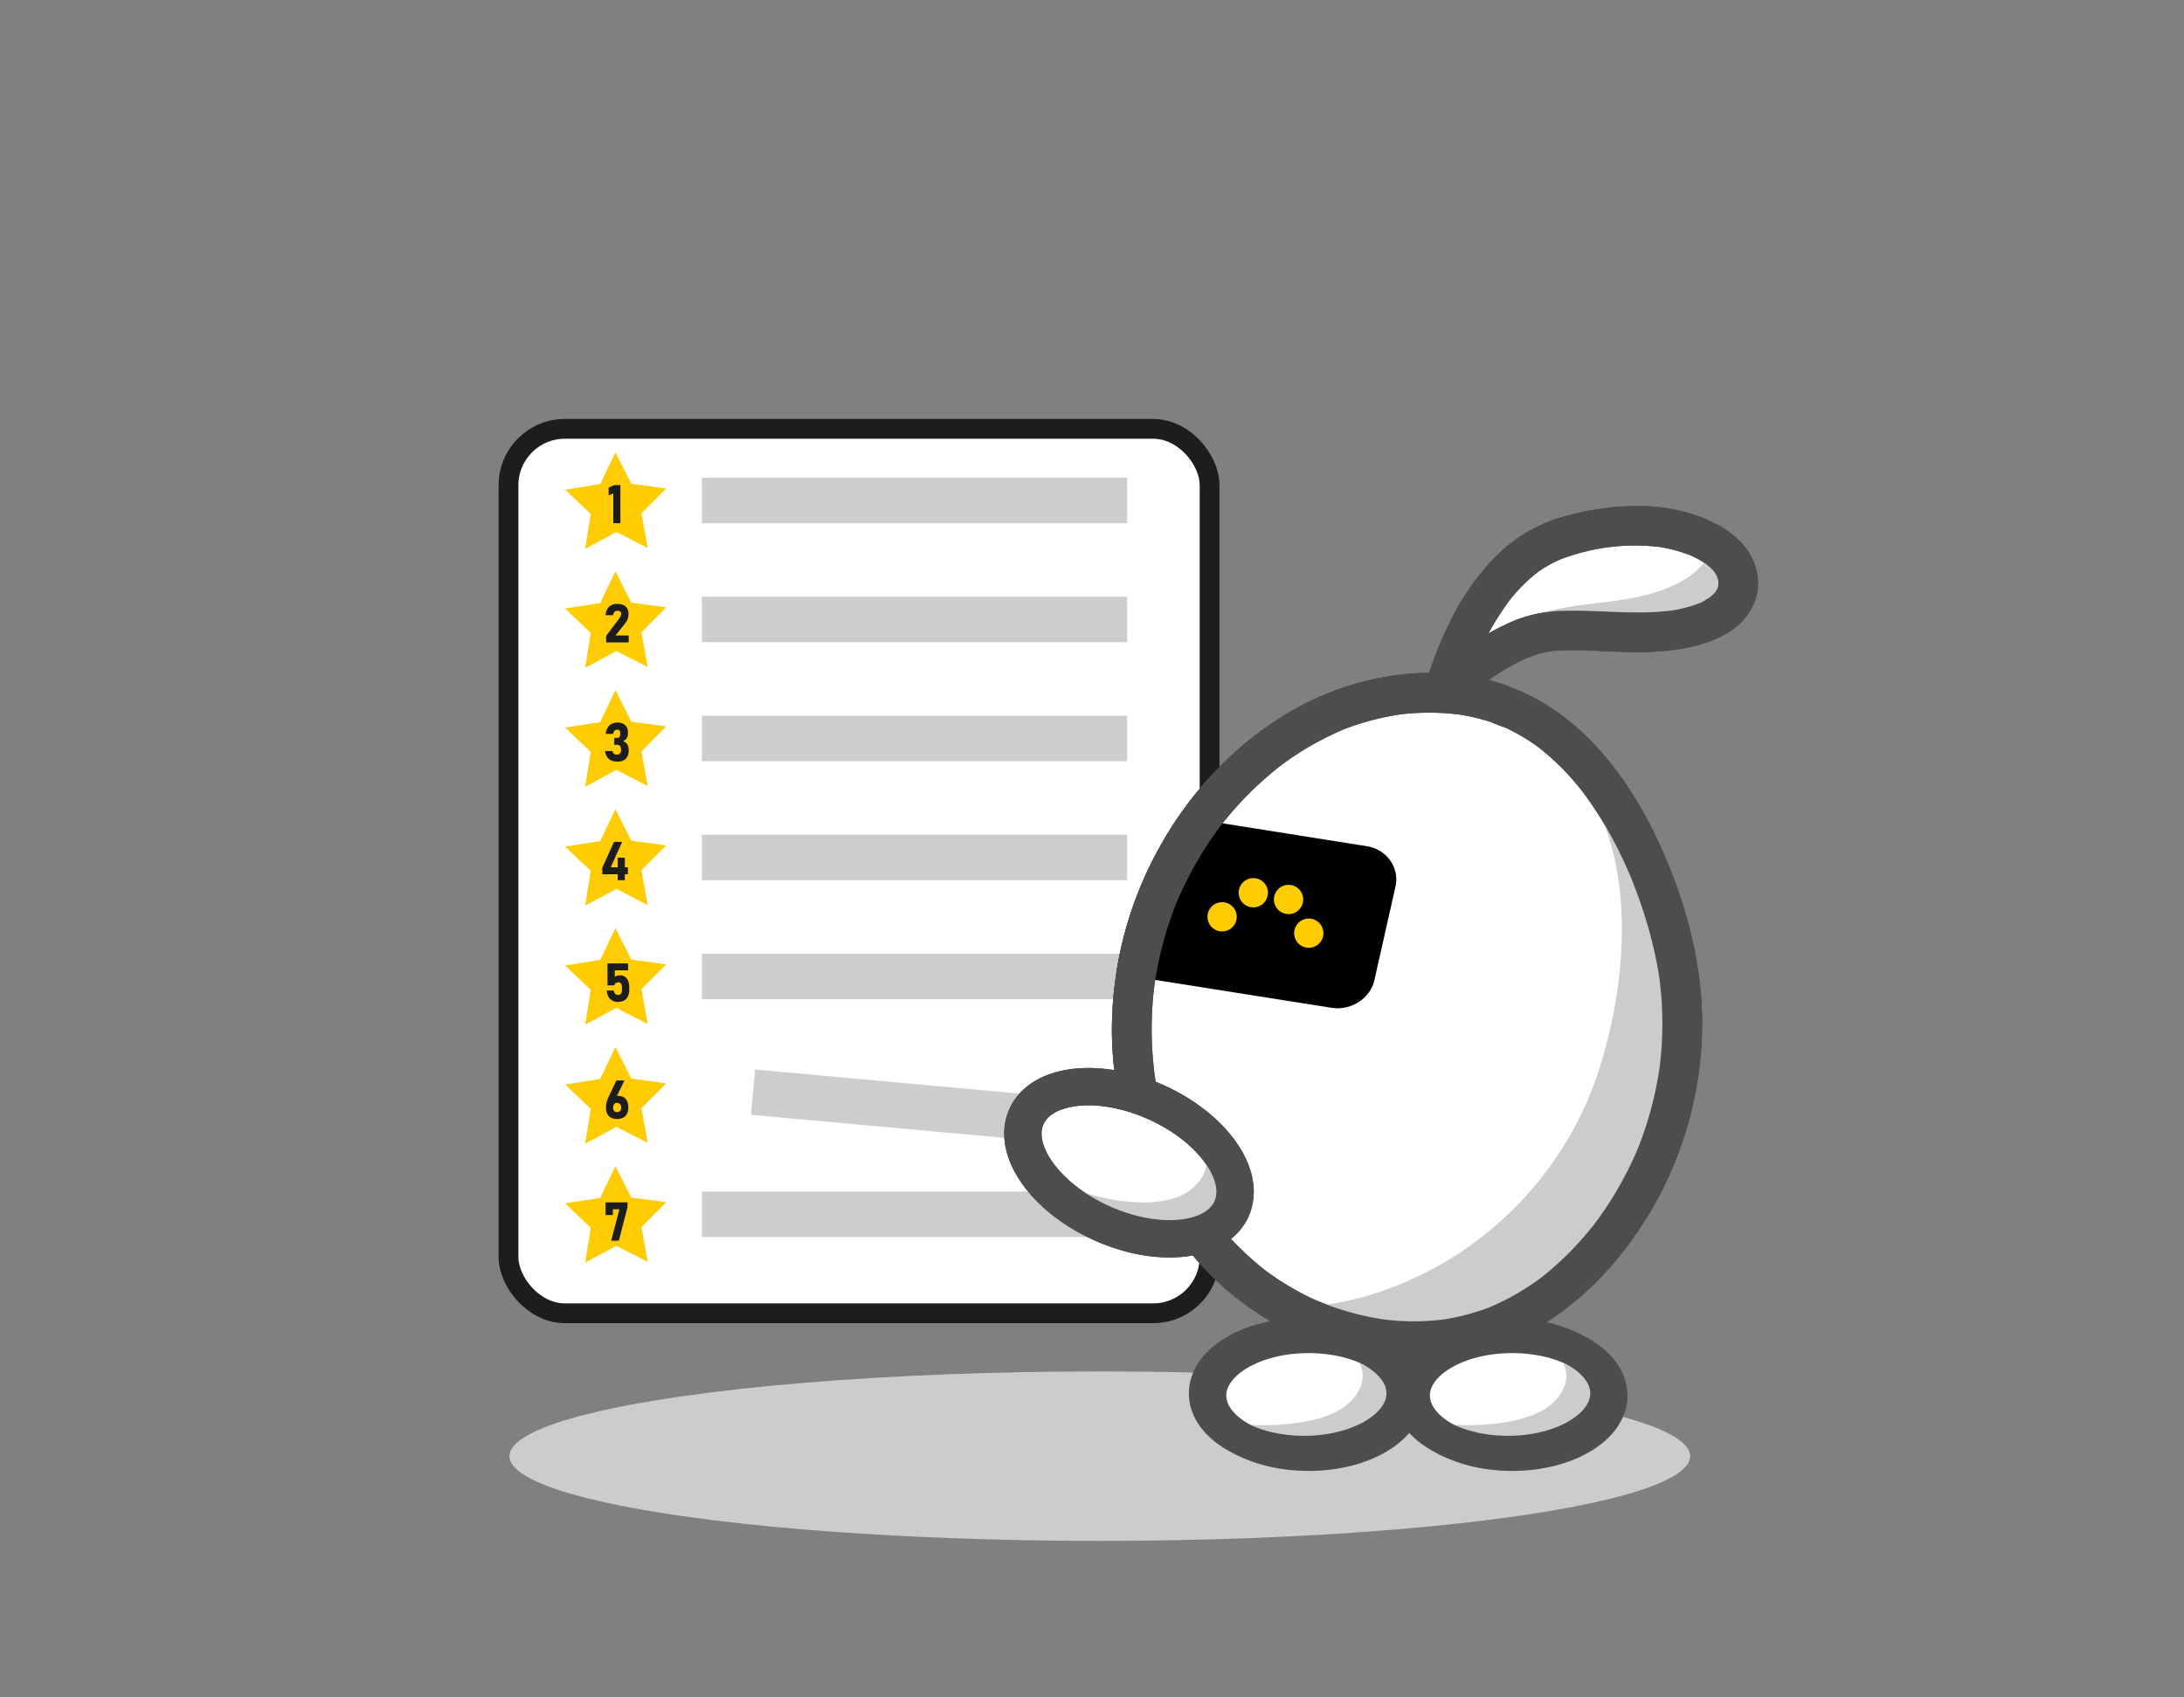 <?xml version="1.0" encoding="utf-8"?>
<svg viewBox="0 0 1133.9 881.4" xmlns="http://www.w3.org/2000/svg">
  <rect x="0" y="0" width="1133.9" height="881.4" fill="#808080" stroke="none"/>
  <defs>
    <style>.a{fill:#cdcccc;}.b,.f,.h,.k{fill:#fff;}.b{stroke:#1d1d1b;stroke-width:10.28px;}.b,.h,.i,.j,.k,.l{stroke-miterlimit:10;}.c{fill:#cecccc;}.d{fill:#ffcc03;}.e{fill:#1d1d1b;}.g{fill:#4e4d4d;}.h,.j,.k,.l{stroke:#4e4d4d;}.h,.j{stroke-width:17.14px;}.i{fill:#010101;stroke:#010101;stroke-width:7.4px;}.j,.l{fill:none;}.k,.l{stroke-width:19.44px;}</style>
  </defs>
  <ellipse class="a" cx="571" cy="756.2" rx="306.5" ry="44"/>
  <rect class="b" x="264" y="222.7" width="364" height="459.29" rx="29.3"/>
  <rect class="c" x="364.4" y="248.1" width="220.8" height="23.61"/>
  <polygon class="d" points="336.3 284.6 320 276.3 303.8 285 306.7 266.9 293.4 254.3 311.6 251.4 319.5 234.9 327.8 251.2 345.9 253.7 333 266.6 336.3 284.6"/>
  <path class="e" d="M322.1,271.7h-3.7V256.3l-2.4.9v-4l2.9-1.3h3.2Z"/>
  <polygon class="d" points="336.3 346.4 320 338.1 303.8 346.8 306.7 328.7 293.4 316 311.6 313.2 319.5 296.7 327.8 313 345.9 315.4 333 328.4 336.3 346.4"/>
  <path class="e" d="M314.7,330.2l6.8-9a7.5,7.5,0,0,0,.7-1.2,3.5,3.5,0,0,0,.3-1.2h0a1.7,1.7,0,0,0-.5-1.2,2.4,2.4,0,0,0-1.5-.4,2,2,0,0,0-1.5.6,2.9,2.9,0,0,0-.7,1.7h-3.9a8,8,0,0,1,.9-3.2,4.5,4.5,0,0,1,2.1-2,6,6,0,0,1,3-.7,7.6,7.6,0,0,1,3.2.6,4.2,4.2,0,0,1,2,1.7,5.1,5.1,0,0,1,.7,2.8h0a8.4,8.4,0,0,1-.4,2.7,9.5,9.5,0,0,1-1.4,2.4l-4.9,6.2h6.8v3.6H314.7Z"/>
  <polygon class="d" points="336.3 408.2 320 399.8 303.8 408.6 306.7 390.5 293.4 377.8 311.6 375 319.5 358.4 327.8 374.8 345.9 377.2 333 390.2 336.3 408.2"/>
  <path class="e" d="M317.3,394.9a5.3,5.3,0,0,1-2.2-2,4.8,4.8,0,0,1-.9-2.9H318a3,3,0,0,0,.4,1,2.3,2.3,0,0,0,.7.7l1,.2a2.1,2.1,0,0,0,2.3-2.3v-.5a2.9,2.9,0,0,0-.5-1.7,1.7,1.7,0,0,0-1.4-.6h-1.6v-3.6h1.6a1.1,1.1,0,0,0,1.1-.6,2.1,2.1,0,0,0,.4-1.5v-.3a2,2,0,0,0-.4-1.4,1.3,1.3,0,0,0-1.2-.5l-.9.2a1.4,1.4,0,0,0-.7.8,3.3,3.3,0,0,0-.5,1.2h-3.8a6.7,6.7,0,0,1,1-3.2,5.1,5.1,0,0,1,2.1-2,6.9,6.9,0,0,1,2.9-.7,5.8,5.8,0,0,1,4.1,1.4,4.7,4.7,0,0,1,1.4,3.8v.6a4,4,0,0,1-.7,2.4,3.6,3.6,0,0,1-1.9,1.5,4.4,4.4,0,0,1,2.2,1.5,5.6,5.6,0,0,1,.8,3v.6a6.6,6.6,0,0,1-.7,3,5.2,5.2,0,0,1-2,1.9,7.6,7.6,0,0,1-3.2.6A8.3,8.3,0,0,1,317.3,394.9Z"/>
  <polygon class="d" points="336.3 470 320 461.6 303.8 470.3 306.7 452.2 293.4 439.6 311.6 436.8 319.5 420.2 327.8 436.6 345.9 439 333 451.9 336.3 470"/>
  <path class="e" d="M312.7,450.6l6.1-13.4H323l-5.9,13.2H326V454H312.7Zm8-5.2h3.7v11.7h-3.7Z"/>
  <polygon class="d" points="336.3 531.8 320 523.4 303.8 532.1 306.7 514 293.4 501.4 311.6 498.5 319.5 482 327.8 498.3 345.9 500.8 333 513.7 336.3 531.8"/>
  <path class="e" d="M317.9,519.6a4.8,4.8,0,0,1-2-2,8,8,0,0,1-.9-3.2h3.7a2.9,2.9,0,0,0,.7,1.7,2.2,2.2,0,0,0,3,0,3.6,3.6,0,0,0,.5-1.9v-1.6a2.4,2.4,0,0,0-.5-1.8,1.4,1.4,0,0,0-1.3-.7,2.9,2.9,0,0,0-1.4.4,2.5,2.5,0,0,0-.8,1.2h-3.5V500.3h10.7v3.6h-6.9v3.5a2.3,2.3,0,0,1,1.1-.7l1.5-.2a4.4,4.4,0,0,1,4.3,2.8,8.1,8.1,0,0,1,.6,3.3v1.6a8.1,8.1,0,0,1-.7,3.3,5.1,5.1,0,0,1-2,2.1,6.6,6.6,0,0,1-3.2.7A5.7,5.7,0,0,1,317.9,519.6Z"/>
  <polygon class="d" points="336.3 593.5 320 585.2 303.8 593.9 306.7 575.8 293.4 563.2 311.6 560.3 319.5 543.8 327.8 560.1 345.9 562.6 333 575.5 336.3 593.5"/>
  <path class="e" d="M317.2,580.4a4.1,4.1,0,0,1-1.9-2,6.7,6.7,0,0,1-.7-3.3h0a21.5,21.5,0,0,1,.2-2.3c.2-.7.5-1.6.8-2.4l.2-.4c0-.1.1-.2.2-.4l4-8.5h4.2l-4.8,9.9-.9-.5a2.9,2.9,0,0,1,2.5-1.4,5.8,5.8,0,0,1,2.8.7,4.6,4.6,0,0,1,1.8,2.1,7.3,7.3,0,0,1,.6,3.2h0a6.7,6.7,0,0,1-.7,3.3,3.9,3.9,0,0,1-2,2,5.9,5.9,0,0,1-3.1.7A6.6,6.6,0,0,1,317.2,580.4Zm4.7-3.4a2.4,2.4,0,0,0,.6-1.7h0a2.7,2.7,0,0,0-.6-1.9,2,2,0,0,0-1.5-.7,1.8,1.8,0,0,0-1.5.7,2.9,2.9,0,0,0-.6,1.9h0a2.4,2.4,0,0,0,.6,1.7,2.1,2.1,0,0,0,1.5.5A2.3,2.3,0,0,0,321.9,577Z"/>
  <polygon class="d" points="336.3 655.3 320 647 303.8 655.7 306.7 637.6 293.4 624.9 311.6 622.1 319.5 605.6 327.8 621.9 345.9 624.3 333 637.3 336.3 655.3"/>
  <path class="e" d="M325.8,626.9l-4.5,17.4h-4l4.3-16.3h-3.4v3h-3.8v-6.6h11.4Z"/>
  <rect class="c" x="364.4" y="309.9" width="220.8" height="23.61"/>
  <rect class="c" x="364.4" y="371.7" width="220.8" height="23.61"/>
  <rect class="c" x="364.4" y="433.5" width="220.8" height="23.61"/>
  <rect class="c" x="364.4" y="495.3" width="220.8" height="23.61"/>
  <rect class="c" x="364.4" y="618.8" width="220.8" height="23.61"/>
  <rect class="c" x="390" y="565.7" width="220.8" height="23.61" transform="translate(54.9 -43.3) rotate(5.2)"/>
  <path class="f" d="M779,365.8c-25.3-8.8-53.7-7.5-78.6,1s-46.4,24.1-63.6,42.7c-42.2,45.3-58.9,110.2-43.6,169.4,9.2,35.6,30,69.5,61.6,91.9s74.4,32,111.7,21.2c27.9-8.1,50.9-26.7,68.1-48.5,33.5-42.5,46.3-98.6,34.5-150.9S826.6,382.4,779.3,366"/>
  <path class="g" d="M781.7,355.8c-36.2-12.4-77-5.8-109.9,12.7-29.6,16.7-54.2,42.8-70.4,72.6a195.6,195.6,0,0,0-24.1,95.8c.5,33.1,9.7,66.2,27.1,94.4a165.2,165.2,0,0,0,32.3,38.4,156.3,156.3,0,0,0,45.9,27.4,146.8,146.8,0,0,0,50.3,9.6,135.1,135.1,0,0,0,26.2-2.3,121.3,121.3,0,0,0,25.6-8.2c31.1-13.3,56.1-39.4,72.9-68.3A192.9,192.9,0,0,0,883.7,529c-.5-32.6-9.9-64.9-23.8-94.2-13-27.3-31.9-53.5-58.1-69.4a102.2,102.2,0,0,0-19.8-9.3c-5.1-1.8-11.5,2-12.7,7.2a10.7,10.7,0,0,0,7.2,12.7l5.3,2-2.4-1.1a99.3,99.3,0,0,1,21.5,12.8l-2.1-1.6a128.7,128.7,0,0,1,23.4,23.8l-1.6-2.1c10.7,13.8,19.1,29.2,25.9,45.3l-1-2.5c7.7,18.5,13.7,38.1,16.4,57.9l-.4-2.7a180.6,180.6,0,0,1,0,47.6l.4-2.8a186.4,186.4,0,0,1-12.8,46.9l1-2.5a182.9,182.9,0,0,1-23.4,40.1l1.6-2.1A163,163,0,0,1,800,663.6l2.1-1.6a130.1,130.1,0,0,1-28.3,16.7l2.5-1a115.5,115.5,0,0,1-28.9,7.8l2.8-.4a122.3,122.3,0,0,1-33.1-.1l2.8.4a142.1,142.1,0,0,1-36.2-10l2.4,1.1a141.9,141.9,0,0,1-30.8-18l2.1,1.6a155.6,155.6,0,0,1-27.2-27.2l1.6,2a166.4,166.4,0,0,1-21.6-37.2l1,2.5a177.6,177.6,0,0,1-12.1-44.6l.4,2.7a182.1,182.1,0,0,1,0-47.8l-.4,2.7a193.2,193.2,0,0,1,13-47.6l-1,2.5a191.7,191.7,0,0,1,23.8-40.8l-1.6,2.1a177.9,177.9,0,0,1,32.1-32.2l-2.1,1.6a155,155,0,0,1,33.6-19.7l-2.5,1a130.9,130.9,0,0,1,33.6-9.2l-2.7.3a127,127,0,0,1,32.6-.1l-2.7-.4a107.1,107.1,0,0,1,21,5c5.1,1.7,11.5-2,12.7-7.2a10.6,10.6,0,0,0-7.2-12.7Z"/>
  <path class="f" d="M779,365.8c-25.3-8.8-53.7-7.5-78.6,1s-46.4,24.1-63.6,42.7c-42.2,45.3-58.9,110.2-43.6,169.4,9.2,35.6,30,69.5,61.6,91.9s74.4,32,111.7,21.2c27.9-8.1,50.9-26.7,68.1-48.5,33.5-42.5,46.3-98.6,34.5-150.9S826.6,382.4,779.3,366"/>
  <path class="g" d="M781.7,355.8c-36.2-12.4-77-5.8-109.9,12.7-29.6,16.7-54.2,42.8-70.4,72.6a195.6,195.6,0,0,0-24.1,95.8c.5,33.1,9.7,66.2,27.1,94.4a165.2,165.2,0,0,0,32.3,38.4,156.3,156.3,0,0,0,45.9,27.4,146.8,146.8,0,0,0,50.3,9.6,135.1,135.1,0,0,0,26.2-2.3,121.3,121.3,0,0,0,25.6-8.2c31.1-13.3,56.1-39.4,72.9-68.3A192.9,192.9,0,0,0,883.7,529c-.5-32.6-9.9-64.9-23.8-94.2-13-27.3-31.9-53.5-58.1-69.4a102.2,102.2,0,0,0-19.8-9.3c-5.1-1.8-11.5,2-12.7,7.2a10.7,10.7,0,0,0,7.2,12.7l5.3,2-2.4-1.1a99.3,99.3,0,0,1,21.5,12.8l-2.1-1.6a128.7,128.7,0,0,1,23.4,23.8l-1.6-2.1c10.7,13.8,19.1,29.2,25.9,45.3l-1-2.5c7.7,18.5,13.7,38.1,16.4,57.9l-.4-2.7a180.6,180.6,0,0,1,0,47.6l.4-2.8a186.4,186.4,0,0,1-12.8,46.9l1-2.5a182.9,182.9,0,0,1-23.4,40.1l1.6-2.1A163,163,0,0,1,800,663.6l2.1-1.6a130.1,130.1,0,0,1-28.3,16.7l2.5-1a115.5,115.5,0,0,1-28.9,7.8l2.8-.4a122.3,122.3,0,0,1-33.1-.1l2.8.4a142.1,142.1,0,0,1-36.2-10l2.4,1.1a141.9,141.9,0,0,1-30.8-18l2.1,1.6a155.6,155.6,0,0,1-27.2-27.2l1.6,2a166.4,166.4,0,0,1-21.6-37.2l1,2.5a177.6,177.6,0,0,1-12.1-44.6l.4,2.7a182.1,182.1,0,0,1,0-47.8l-.4,2.7a193.2,193.2,0,0,1,13-47.6l-1,2.5a191.7,191.7,0,0,1,23.8-40.8l-1.6,2.1a177.9,177.9,0,0,1,32.1-32.2l-2.1,1.6a155,155,0,0,1,33.6-19.7l-2.5,1a130.9,130.9,0,0,1,33.6-9.2l-2.7.3a127,127,0,0,1,32.6-.1l-2.7-.4a107.1,107.1,0,0,1,21,5c5.1,1.7,11.5-2,12.7-7.2a10.6,10.6,0,0,0-7.2-12.7Z"/>
  <ellipse class="h" cx="785.1" cy="724.7" rx="51.3" ry="30.6"/>
  <path class="f" d="M896.1,288.3c-8.5-8.7-24-14-39.8-15.1s-31.8,1.7-46,6.3c-34.9,11.4-52.6,53.4-60.2,77.9l-1.1,1.4.3.3c14.4-12.9,36.9-30,57.4-31.4,15.5-1,31,.8,46.5.7s32.3-3,41.9-10.9S904.6,297.1,896.1,288.3Z"/>
  <path class="g" d="M903.4,281.1c-5.8-5.9-13-9.7-20.6-12.7a90.4,90.4,0,0,0-24.1-5.3,122.8,122.8,0,0,0-27.1,1,135.7,135.7,0,0,0-23.7,5.4,80.5,80.5,0,0,0-33,21.2,129.1,129.1,0,0,0-21.1,30.2,215.2,215.2,0,0,0-12.6,30.7,28.1,28.1,0,0,0-1,3.1l1-2.5-1.1,1.4-1,2.5a8.1,8.1,0,0,0-.2,4.1,10.2,10.2,0,0,0,2.8,5.9l.3.2a10,10,0,0,0,7.3,3,10.9,10.9,0,0,0,7.2-3c3.8-3.4,7.7-6.6,11.8-9.7l-2.1,1.6c8.6-6.7,17.7-12.7,27.7-17l-2.4,1.1a60.9,60.9,0,0,1,15.1-4.4l-2.8.4a113.2,113.2,0,0,1,14.3-.6c5.1,0,10.2.2,15.3.5,9.7.4,19.5.8,29.2,0s18.8-2.4,27.6-6.1a45.6,45.6,0,0,0,12.3-7.5,30.5,30.5,0,0,0,8.7-12.8c2-5,1.9-10.9.6-16.1a32.1,32.1,0,0,0-8.4-14.6c-3.7-3.9-10.9-4.1-14.6,0a10.5,10.5,0,0,0,0,14.5,22,22,0,0,1,2,2.3l-1.6-2.1a24.3,24.3,0,0,1,2.9,4.9l-1.1-2.4a19,19,0,0,1,1.4,4.8l-.4-2.7a20.1,20.1,0,0,1,0,4.9l.4-2.8a17.8,17.8,0,0,1-1.3,4.5l1.1-2.5a22.2,22.2,0,0,1-2.5,4.2l1.6-2a27.8,27.8,0,0,1-4.3,4.1l2.1-1.6a37.7,37.7,0,0,1-8,4.6l2.4-1a71.5,71.5,0,0,1-18.2,4.6l2.7-.4c-18.5,2.5-37.2-.3-55.8.2a72.4,72.4,0,0,0-25.3,4.8,126.1,126.1,0,0,0-23.1,12.6A211.1,211.1,0,0,0,742,351.8h14.5l-.2-.3,1.6,12.5c2.4-3.2,3.3-7.7,4.6-11.5s2.9-7.8,4.5-11.6l-1,2.5A141.6,141.6,0,0,1,784.3,311l-1.6,2.1A86,86,0,0,1,798.5,297l-2.1,1.6a63.1,63.1,0,0,1,14.4-8.4l-2.5,1a114.2,114.2,0,0,1,28.7-7.3l-2.7.4a106.3,106.3,0,0,1,27.6-.2l-2.7-.4a79.2,79.2,0,0,1,19.8,5.2l-2.5-1a47.7,47.7,0,0,1,10.8,6.1l-2.1-1.6a37.3,37.3,0,0,1,3.6,3.2c3.8,3.9,10.9,4.1,14.6,0A10.4,10.4,0,0,0,903.4,281.1Z"/>
  <path class="a" d="M889.4,279.5a22.3,22.3,0,0,1-4.8,12.8c-7.7,10-22.9,15.6-37.3,18.3s-29.3,3.2-43.5,6.8c-6.5,1.6-13,5.3-19.1,10a25,25,0,0,1,4.8,6.3c5.9-3.5,12-6,18-6.8,14.5-2,29.3-.9,44-2s30.2-5,38.7-14.1S897.9,288.5,889.4,279.5Z"/>
  <ellipse class="h" cx="679.4" cy="724.7" rx="51.3" ry="30.6"/>
  <path class="a" d="M873.1,492.6c-11.9-52.3-42.5-110.2-89.8-126.6l-.3-.2a112.7,112.7,0,0,0-43.9-5.8c3.1.4,6.1.9,9.1,1.5,25.8,5.1,51,18.3,68.4,38.6v.3c32.6,38,30,103.4,13.8,154.5S775.1,648,724.8,667.8c-16.7,6.6-34.9,10.8-53.3,11,29.8,16.5,66.5,22.6,99,13.2,27.9-8.1,50.9-26.7,68.1-48.5C872.1,601,884.9,544.9,873.1,492.6Z"/>
  <path class="i" d="M710,508l10.9-48.4c1.7-7.7-3.6-15.2-11.8-16.5L614,428c-3.5,5.2-6.7,10.5-9.7,16a189.7,189.7,0,0,0-20.5,58.6l108.1,17.1C700.1,521,708.3,515.8,710,508Z"/>
  <circle class="d" cx="679.5" cy="484.6" r="7.6"/>
  <circle class="d" cx="634.5" cy="476.1" r="7.6"/>
  <circle class="d" cx="650.7" cy="463.6" r="7.6"/>
  <circle class="d" cx="669" cy="467.1" r="7.6"/>
  <path class="g" d="M781.7,355.8c-36.2-12.4-77-5.8-109.9,12.7-29.6,16.7-54.2,42.8-70.4,72.6a195.6,195.6,0,0,0-24.1,95.8c.5,33.1,9.7,66.2,27.1,94.4a165.2,165.2,0,0,0,32.3,38.4,156.3,156.3,0,0,0,45.9,27.4,146.8,146.8,0,0,0,50.3,9.6,135.1,135.1,0,0,0,26.2-2.3,121.3,121.3,0,0,0,25.6-8.2c31.1-13.3,56.1-39.4,72.9-68.3A192.9,192.9,0,0,0,883.7,529c-.5-32.6-9.9-64.9-23.8-94.2-13-27.3-31.9-53.5-58.1-69.4a102.2,102.2,0,0,0-19.8-9.3c-5.1-1.8-11.5,2-12.7,7.2a10.7,10.7,0,0,0,7.2,12.7l5.3,2-2.4-1.1a99.3,99.3,0,0,1,21.5,12.8l-2.1-1.6a128.7,128.7,0,0,1,23.4,23.8l-1.6-2.1c10.7,13.8,19.1,29.2,25.9,45.3l-1-2.5c7.7,18.5,13.7,38.1,16.4,57.9l-.4-2.7a180.6,180.6,0,0,1,0,47.6l.4-2.8a186.4,186.4,0,0,1-12.8,46.9l1-2.5a182.9,182.9,0,0,1-23.4,40.1l1.6-2.1A163,163,0,0,1,800,663.6l2.1-1.6a130.1,130.1,0,0,1-28.3,16.7l2.5-1a115.5,115.5,0,0,1-28.9,7.8l2.8-.4a122.3,122.3,0,0,1-33.1-.1l2.8.4a142.1,142.1,0,0,1-36.2-10l2.4,1.1a141.9,141.9,0,0,1-30.8-18l2.1,1.6a155.6,155.6,0,0,1-27.2-27.2l1.6,2a166.4,166.4,0,0,1-21.6-37.2l1,2.5a177.6,177.6,0,0,1-12.1-44.6l.4,2.7a182.1,182.1,0,0,1,0-47.8l-.4,2.7a193.2,193.2,0,0,1,13-47.6l-1,2.5a191.7,191.7,0,0,1,23.8-40.8l-1.6,2.1a177.9,177.9,0,0,1,32.1-32.2l-2.1,1.6a155,155,0,0,1,33.6-19.7l-2.5,1a130.9,130.9,0,0,1,33.6-9.2l-2.7.3a127,127,0,0,1,32.6-.1l-2.7-.4a107.1,107.1,0,0,1,21,5c5.1,1.7,11.5-2,12.7-7.2a10.6,10.6,0,0,0-7.2-12.7Z"/>
  <path class="a" d="M825.6,721.6c-3.1-10.1-14-22.9-33.3-29.7h-.1a115.5,115.5,0,0,0-18.2-4.7l3.8,1.1c10.6,3,20.7,7.4,27.3,12.5h.1c12.3,9.4,8.9,20.7.4,28.3s-26.6,11.6-48.4,10.9a156.2,156.2,0,0,1-22.8-2.6,127.7,127.7,0,0,0,41.1,10.6,84.2,84.2,0,0,0,30.3-2.7C821.4,740.5,828.8,731.8,825.6,721.6Z"/>
  <ellipse class="j" cx="782.9" cy="723.6" rx="51.3" ry="30.6"/>
  <path class="a" d="M719.9,721.6c-3.2-10.1-14-22.9-33.3-29.7h-.1a119.6,119.6,0,0,0-18.3-4.7l3.8,1.1c10.7,3,20.8,7.4,27.4,12.5h0c12.4,9.4,9,20.7.4,28.3s-26.5,11.6-48.4,10.9a153.4,153.4,0,0,1-22.7-2.6,126.4,126.4,0,0,0,41.1,10.6,84.7,84.7,0,0,0,30.3-2.7C715.6,740.5,723,731.8,719.9,721.6Z"/>
  <ellipse class="j" cx="677.1" cy="723.6" rx="51.3" ry="30.6"/>
  <path class="g" d="M903.4,281.1c-5.8-5.9-13-9.7-20.6-12.7a90.4,90.4,0,0,0-24.1-5.3,122.8,122.8,0,0,0-27.1,1,135.7,135.7,0,0,0-23.7,5.4,80.5,80.5,0,0,0-33,21.2,129.1,129.1,0,0,0-21.1,30.2,215.2,215.2,0,0,0-12.6,30.7,28.1,28.1,0,0,0-1,3.1l1-2.5-1.1,1.4-1,2.5a8.1,8.1,0,0,0-.2,4.1,10.2,10.2,0,0,0,2.8,5.9l.3.2a10,10,0,0,0,7.3,3,10.9,10.9,0,0,0,7.2-3c3.8-3.4,7.7-6.6,11.8-9.7l-2.1,1.6c8.6-6.7,17.7-12.7,27.7-17l-2.4,1.1a60.9,60.9,0,0,1,15.1-4.4l-2.8.4a113.2,113.2,0,0,1,14.3-.6c5.1,0,10.2.2,15.3.5,9.7.4,19.5.8,29.2,0s18.8-2.4,27.6-6.1a45.6,45.6,0,0,0,12.3-7.5,30.5,30.5,0,0,0,8.7-12.8c2-5,1.9-10.9.6-16.1a32.1,32.1,0,0,0-8.4-14.6c-3.7-3.9-10.9-4.1-14.6,0a10.5,10.5,0,0,0,0,14.5,22,22,0,0,1,2,2.3l-1.6-2.1a24.3,24.3,0,0,1,2.9,4.9l-1.1-2.4a19,19,0,0,1,1.4,4.8l-.4-2.7a20.1,20.1,0,0,1,0,4.9l.4-2.8a17.8,17.8,0,0,1-1.3,4.5l1.1-2.5a22.2,22.2,0,0,1-2.5,4.2l1.6-2a27.8,27.8,0,0,1-4.3,4.1l2.1-1.6a37.7,37.7,0,0,1-8,4.6l2.4-1a71.5,71.5,0,0,1-18.2,4.6l2.7-.4c-18.5,2.5-37.2-.3-55.8.2a72.4,72.4,0,0,0-25.3,4.8,126.1,126.1,0,0,0-23.1,12.6A211.1,211.1,0,0,0,742,351.8h14.5l-.2-.3,1.6,12.5c2.4-3.2,3.3-7.7,4.6-11.5s2.9-7.8,4.5-11.6l-1,2.5A141.6,141.6,0,0,1,784.3,311l-1.6,2.1A86,86,0,0,1,798.5,297l-2.1,1.6a63.1,63.1,0,0,1,14.4-8.4l-2.5,1a114.2,114.2,0,0,1,28.7-7.3l-2.7.4a106.3,106.3,0,0,1,27.6-.2l-2.7-.4a79.2,79.2,0,0,1,19.8,5.2l-2.5-1a47.7,47.7,0,0,1,10.8,6.1l-2.1-1.6a37.3,37.3,0,0,1,3.6,3.2c3.8,3.9,10.9,4.1,14.6,0A10.4,10.4,0,0,0,903.4,281.1Z"/>
  <ellipse class="k" cx="586.1" cy="599.1" rx="34.5" ry="58.5" transform="matrix(0.41, -0.91, 0.91, 0.41, -199.33, 891.54)"/>
  <path class="a" d="M634.8,615.2c-.4-10-6.8-23.5-21.6-32.8h-.1a73.3,73.3,0,0,0-14.3-7.1l3,1.5c8.3,4.4,15.8,10.1,20.3,15.8h0c8.4,10.7,3.1,20.7-5.7,26.5s-24.8,7-43,3a107.3,107.3,0,0,1-18.6-5.8,97.9,97.9,0,0,0,32.3,16.1,67.4,67.4,0,0,0,26.1,1.9C627.2,632.3,635.3,625.2,634.8,615.2Z"/>
  <ellipse class="l" cx="586.1" cy="599.1" rx="34.5" ry="58.5" transform="matrix(0.41, -0.91, 0.91, 0.41, -199.33, 891.54)"/>
</svg>